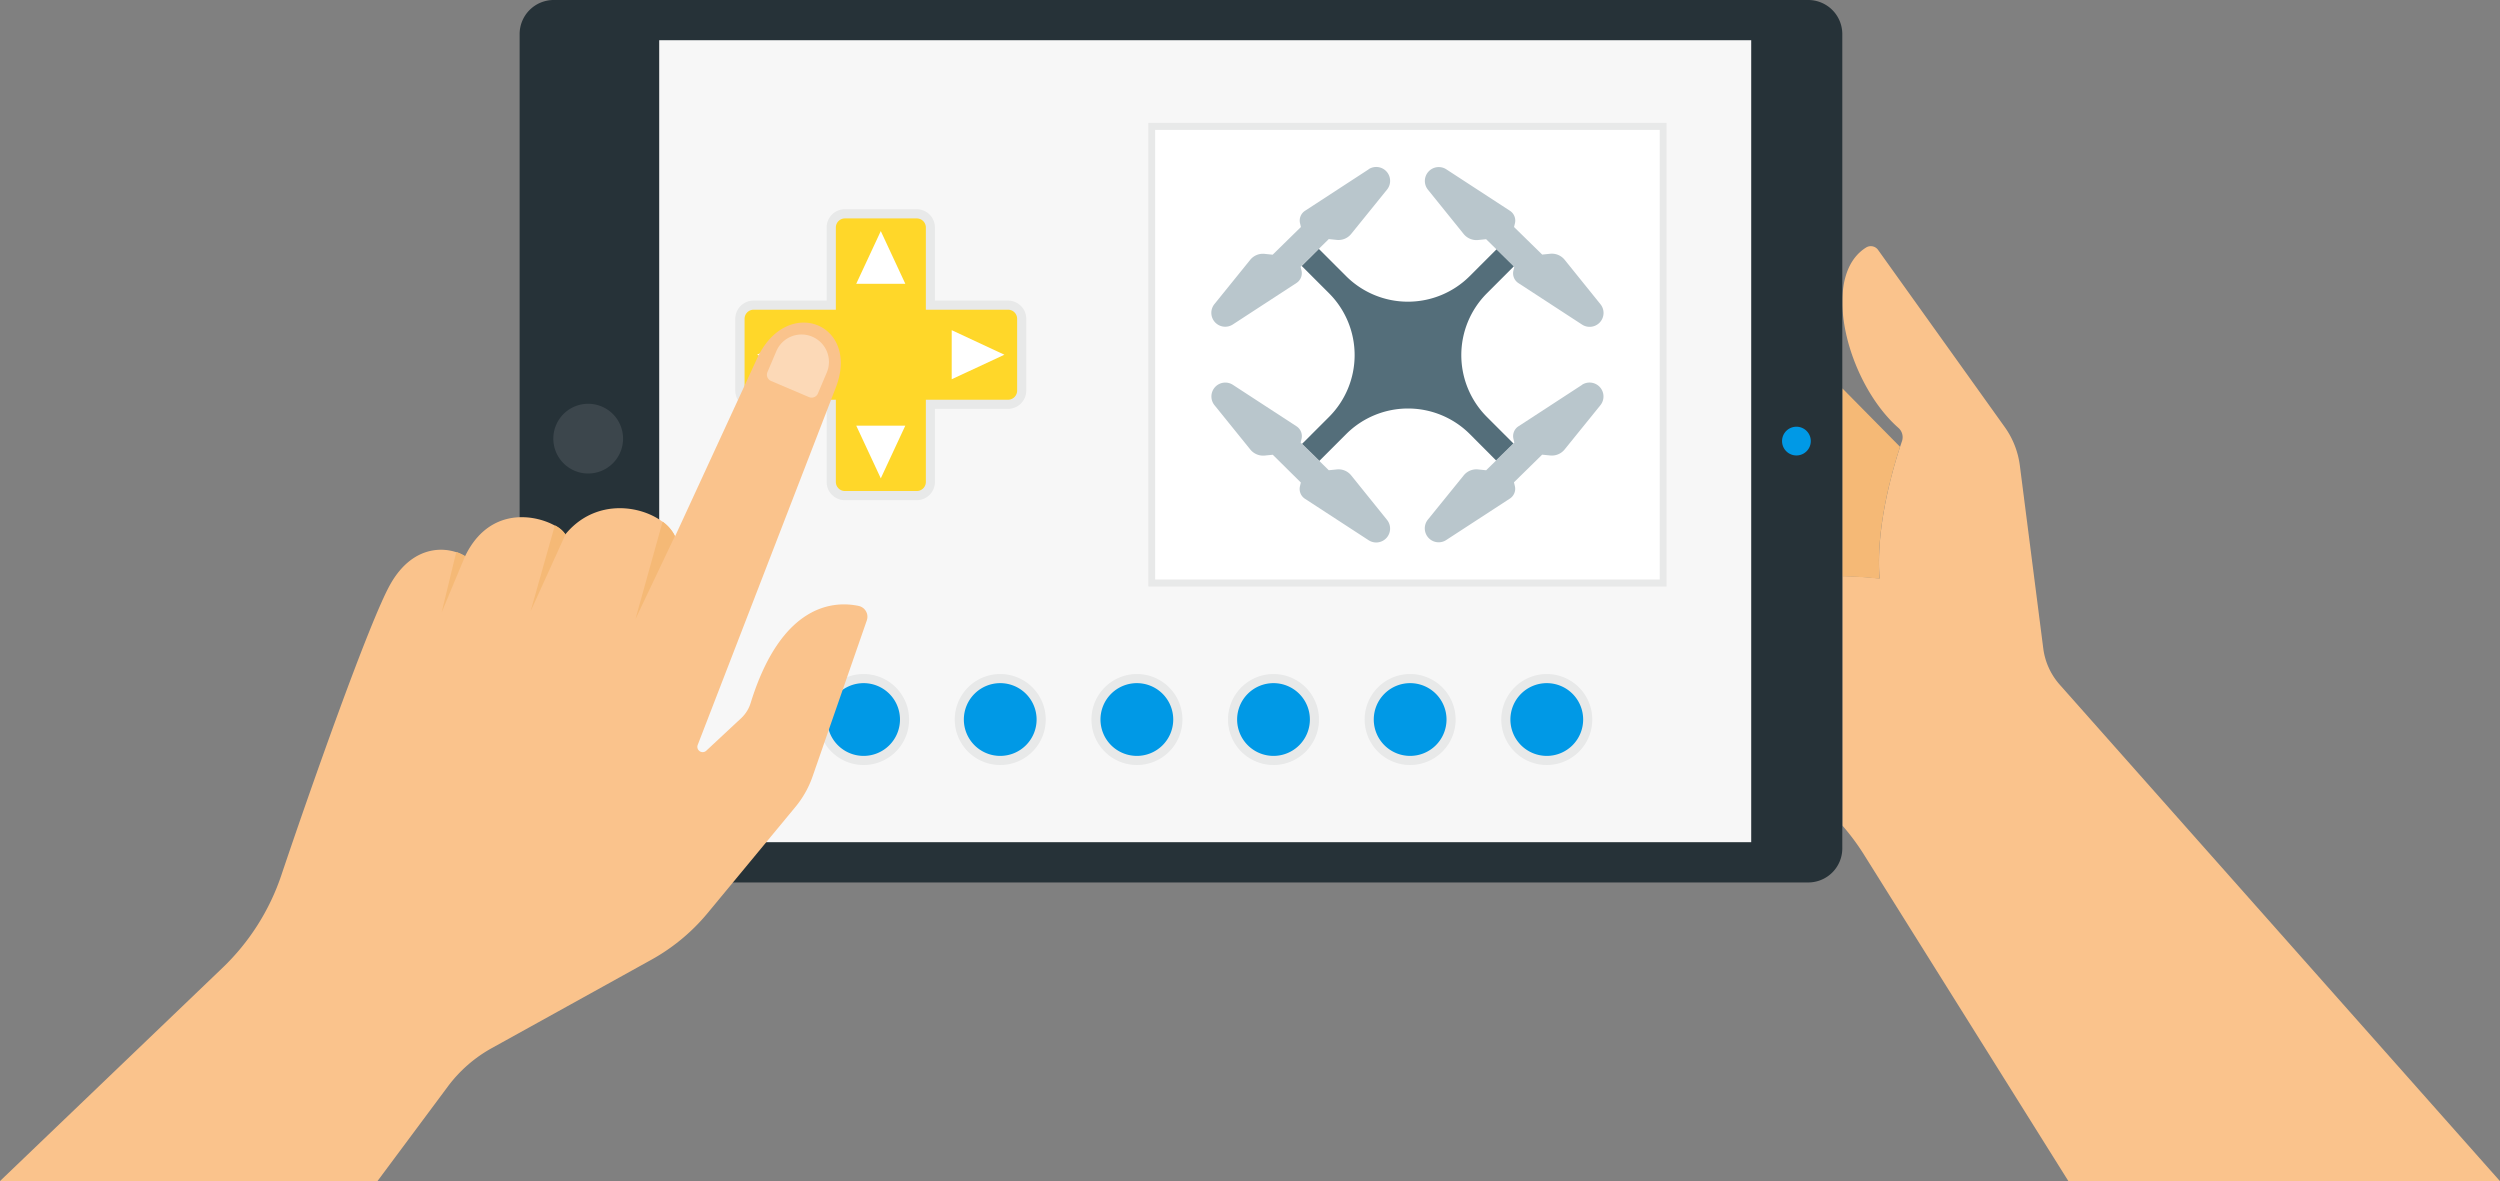 <svg xmlns="http://www.w3.org/2000/svg" width="942.99" height="445.49" viewBox="0 0 942.99 445.49">
  <rect x="0" y="0" width="942.99" height="445.49" fill="#808080" stroke="none"/>
  <defs>
    <style>
      .cls-1 {
        fill: #fac38c;
      }

      .cls-2 {
        fill: #f5b976;
      }

      .cls-3 {
        fill: #263238;
      }

      .cls-3, .cls-4, .cls-5, .cls-6 {
        fill-rule: evenodd;
      }

      .cls-4 {
        fill: #f7f7f7;
      }

      .cls-5 {
        fill: #3c464c;
      }

      .cls-14, .cls-6 {
        fill: #0099e6;
      }

      .cls-13, .cls-7 {
        fill: #101d23;
      }

      .cls-12, .cls-7 {
        opacity: 0.07;
      }

      .cls-8 {
        fill: #ffd729;
      }

      .cls-9 {
        fill: #fff;
      }

      .cls-10 {
        fill: #b9c6cc;
      }

      .cls-11 {
        fill: #546e7a;
      }

      .cls-15 {
        fill: #fcd9b7;
      }
    </style>
  </defs>
  <g id="Layer_2" data-name="Layer 2">
    <g id="Layer_1-2" data-name="Layer 1">
      <g>
        <g>
          <path class="cls-1" d="M776.92,258.26a25.54,25.54,0,0,1-6.21-13.69l-8.83-68.95a31.92,31.92,0,0,0-5.71-14.55L708.44,94.32a3.37,3.37,0,0,0-4.49-1c-6.05,3.74-8.81,10.9-9,19.38v2.45c.44,15.9,9,35.55,21.11,46.23a4.68,4.68,0,0,1,1.37,5c-2.82,8.23-10.08,31.77-8.43,51.85-4.7-.54-9.39-.83-14.05-.93v94.1A88.31,88.31,0,0,1,703.48,323l76.73,122.54H943Z"/>
          <path class="cls-2" d="M716.69,168.54l-21.78-22.07v70.9c4.66.1,9.35.39,14.05.93C707.43,199.7,713.54,178.16,716.69,168.54Z"/>
        </g>
        <g>
          <path class="cls-3" d="M682.06,0H208.9A12.86,12.86,0,0,0,196,12.85V320a12.86,12.86,0,0,0,12.86,12.86H682.06A12.86,12.86,0,0,0,694.91,320V12.85A12.86,12.86,0,0,0,682.06,0Z"/>
          <polygon class="cls-4" points="660.55 15.17 248.65 15.17 248.65 317.67 660.55 317.67 660.55 15.17 660.55 15.17"/>
          <path class="cls-5" d="M229.6,154.82a13.15,13.15,0,1,1-18.37,2.9,13.15,13.15,0,0,1,18.37-2.9Z"/>
          <path class="cls-6" d="M680.8,162a5.42,5.42,0,1,1-7.58,1.19A5.42,5.42,0,0,1,680.8,162Z"/>
          <g>
            <path class="cls-7" d="M380.23,113.39h-27.6V85.79a6.86,6.86,0,0,0-6.85-6.86h-27.1a6.86,6.86,0,0,0-6.86,6.86v27.6h-27.6a6.87,6.87,0,0,0-6.86,6.86v27.1a6.86,6.86,0,0,0,6.86,6.85h27.6v27.6a6.86,6.86,0,0,0,6.86,6.86h27.1a6.86,6.86,0,0,0,6.85-6.86V154.2h27.6a6.86,6.86,0,0,0,6.86-6.85v-27.1A6.87,6.87,0,0,0,380.23,113.39Z"/>
            <path class="cls-8" d="M380.23,116.82h-31v-31a3.43,3.43,0,0,0-3.42-3.43h-27.1a3.43,3.43,0,0,0-3.43,3.43v31h-31a3.43,3.43,0,0,0-3.43,3.43v27.1a3.44,3.44,0,0,0,3.43,3.43h31v31a3.42,3.42,0,0,0,3.43,3.43h27.1a3.42,3.42,0,0,0,3.42-3.43v-31h31a3.44,3.44,0,0,0,3.43-3.43v-27.1A3.43,3.43,0,0,0,380.23,116.82Z"/>
            <g>
              <polygon class="cls-9" points="322.97 107.04 341.48 107.04 332.23 87.16 322.97 107.04"/>
              <polygon class="cls-9" points="332.23 180.43 341.48 160.55 322.97 160.55 332.23 180.43"/>
              <polygon class="cls-9" points="305.47 143.05 305.47 124.54 285.59 133.8 305.47 143.05"/>
              <polygon class="cls-9" points="358.98 124.54 358.98 143.05 378.86 133.8 358.98 124.54"/>
            </g>
          </g>
          <rect class="cls-7" x="433.16" y="46.36" width="195.45" height="174.87"/>
          <rect class="cls-9" x="435.72" y="49" width="190.33" height="169.59"/>
          <g>
            <g>
              <path class="cls-10" d="M552.07,88.24a6.22,6.22,0,0,0,5.49,2.29l3-.31,10.63,10.44-.34,1.41a4.4,4.4,0,0,0,1.88,4.71l24,15.64a5.24,5.24,0,0,0,6.94-7.69L590.19,98a6.21,6.21,0,0,0-5.48-2.28l-3,.31L571.09,85.63l.34-1.41a4.4,4.4,0,0,0-1.88-4.71l-24-15.64a5.24,5.24,0,0,0-6.93,7.69Z"/>
              <path class="cls-10" d="M516.25,63.87l-24,15.64a4.4,4.4,0,0,0-1.88,4.71l.33,1.41L480.05,96.07l-3-.31A6.17,6.17,0,0,0,471.58,98l-13.49,16.69h0a5.24,5.24,0,0,0,6.94,7.69l24-15.64a4.41,4.41,0,0,0,1.89-4.71l-.34-1.41,10.63-10.44,3,.31a6.15,6.15,0,0,0,5.48-2.29l13.49-16.68a5.24,5.24,0,0,0-6.93-7.69Z"/>
              <path class="cls-10" d="M596.74,145.17l-24,15.64a4.41,4.41,0,0,0-1.88,4.72l.34,1.41-10.63,10.44-3-.31a6.15,6.15,0,0,0-5.49,2.28L538.59,196a5.26,5.26,0,0,0,.49,7.13,5.21,5.21,0,0,0,3.58,1.42,5.15,5.15,0,0,0,2.86-.86l24-15.63a4.4,4.4,0,0,0,1.88-4.72l-.34-1.41,10.63-10.43,3,.3a6.18,6.18,0,0,0,5.49-2.28l13.49-16.68a5.25,5.25,0,0,0-6.94-7.7Z"/>
              <path class="cls-10" d="M509.69,179.35a6.13,6.13,0,0,0-5.48-2.28l-3,.3L490.6,166.94l.34-1.41a4.44,4.44,0,0,0-1.88-4.72l-24-15.64a5.24,5.24,0,0,0-6.94,7.69l13.49,16.69a6.21,6.21,0,0,0,5.48,2.28l3-.3L490.67,182l-.33,1.41a4.41,4.41,0,0,0,1.88,4.72l24,15.63a5.24,5.24,0,0,0,6.94-7.69Zm-49.6-28.1Z"/>
            </g>
            <path class="cls-11" d="M564.31,173.67l6.53-6.41-10-10a33,33,0,0,1,0-46.62L571,100.48l-6.54-6.42-10.1,10.1a33,33,0,0,1-46.61,0L497.48,93.9,491,100.32l10.32,10.31a33,33,0,0,1,0,46.62l-10.18,10.17,6.54,6.41,10.11-10.11a33,33,0,0,1,46.61,0Z"/>
          </g>
          <g>
            <g class="cls-12">
              <path class="cls-13" d="M428.83,254.25A17.15,17.15,0,1,0,446,271.4,17.17,17.17,0,0,0,428.83,254.25Z"/>
              <path class="cls-13" d="M480.37,254.25a17.15,17.15,0,1,0,17.14,17.15A17.16,17.16,0,0,0,480.37,254.25Z"/>
              <path class="cls-13" d="M325.75,254.25A17.15,17.15,0,1,0,342.9,271.4,17.16,17.16,0,0,0,325.75,254.25Z"/>
              <path class="cls-13" d="M377.29,254.25a17.15,17.15,0,1,0,17.15,17.15A17.16,17.16,0,0,0,377.29,254.25Z"/>
              <path class="cls-13" d="M531.91,254.25a17.15,17.15,0,1,0,17.14,17.15A17.16,17.16,0,0,0,531.91,254.25Z"/>
              <path class="cls-13" d="M583.45,254.25a17.15,17.15,0,1,0,17.14,17.15A17.16,17.16,0,0,0,583.45,254.25Z"/>
            </g>
            <g>
              <path class="cls-14" d="M442.54,271.4a13.72,13.72,0,1,1-13.71-13.72A13.71,13.71,0,0,1,442.54,271.4Z"/>
              <path class="cls-14" d="M494.08,271.4a13.72,13.72,0,1,1-13.71-13.72A13.71,13.71,0,0,1,494.08,271.4Z"/>
              <path class="cls-14" d="M339.47,271.4a13.72,13.72,0,1,1-13.72-13.72A13.71,13.71,0,0,1,339.47,271.4Z"/>
              <path class="cls-14" d="M391,271.4a13.72,13.72,0,1,1-13.72-13.72A13.71,13.71,0,0,1,391,271.4Z"/>
              <path class="cls-14" d="M545.62,271.4a13.72,13.72,0,1,1-13.71-13.72A13.71,13.71,0,0,1,545.62,271.4Z"/>
              <path class="cls-14" d="M597.16,271.4a13.72,13.72,0,1,1-13.71-13.72A13.71,13.71,0,0,1,597.16,271.4Z"/>
            </g>
          </g>
        </g>
        <g>
          <path class="cls-1" d="M142.39,445.49l26.53-35.66a52.12,52.12,0,0,1,16.55-14.47L245.71,362a74.22,74.22,0,0,0,21.2-17.59l33.09-40A37.05,37.05,0,0,0,306.46,293l20.5-59a4.17,4.17,0,0,0-3.1-5.45c-8.92-1.89-29-1.31-40.73,36.65a13.13,13.13,0,0,1-3.57,5.7l-13.13,12.24a2,2,0,0,1-3.23-2.22l51.86-134.21c10-24.65-18.58-36-29.72-11l-30.72,66.63c-4.4-9.91-27.62-17.61-41.41-.73-2.35-4.86-26.47-15.25-37.8,8.23-5.82-3.7-19.24-5.35-28.22,10.62-7.87,14-30,76.75-41.07,109.67A86.52,86.52,0,0,1,84,365L0,445.49Z"/>
          <g>
            <path class="cls-2" d="M249.94,196.75a14.45,14.45,0,0,1,4.64,5.43l-14.9,31.37Z"/>
            <path class="cls-2" d="M166.57,231.05l5.54-22.86a15.33,15.33,0,0,1,3.3,1.55l.21-.41Z"/>
            <path class="cls-2" d="M213.21,201.51l.24-.27-13.33,29.38,9.17-32.46A9.61,9.61,0,0,1,213.21,201.51Z"/>
          </g>
          <path class="cls-15" d="M305.14,149.78l-14.3-6.08a2.56,2.56,0,0,1-1.36-3.35l3.36-7.91A10.32,10.32,0,0,1,306.38,127h0a10.32,10.32,0,0,1,5.47,13.54l-3.35,7.91A2.57,2.57,0,0,1,305.14,149.78Z"/>
        </g>
      </g>
    </g>
  </g>
</svg>
